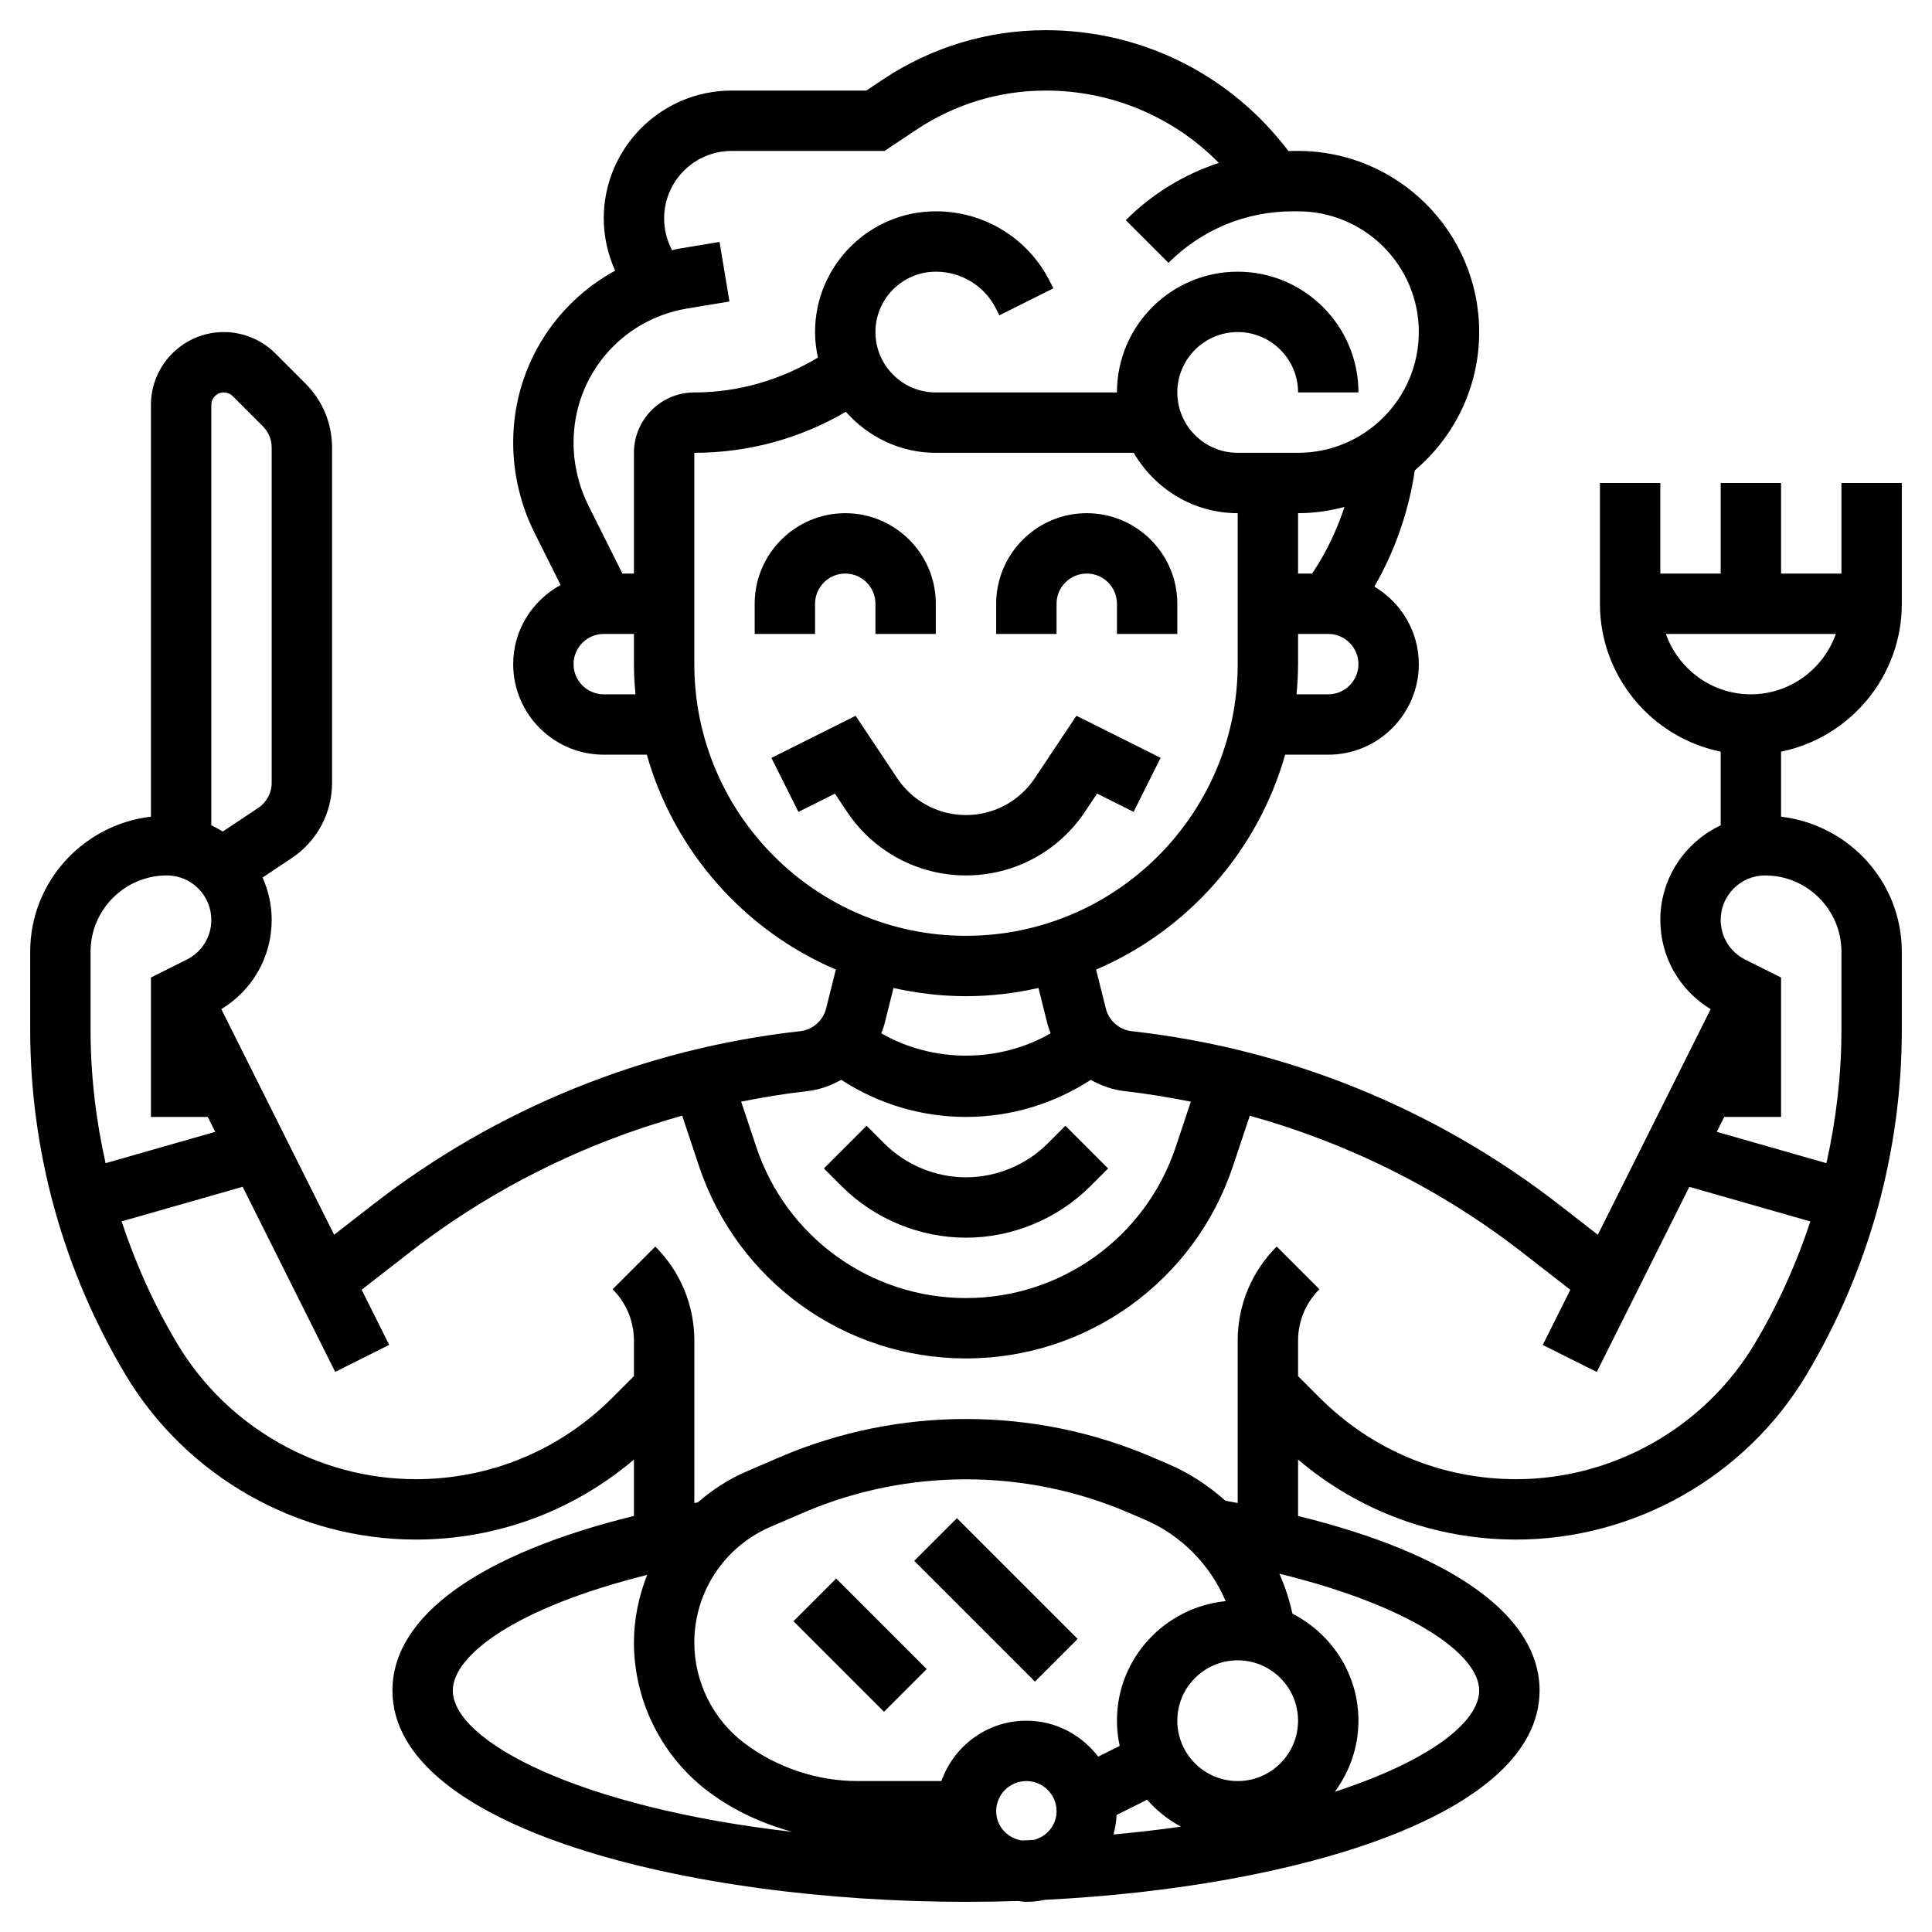 <svg id="_x33_0" enable-background="new 0 0 64 64" height="512" viewBox="0 0 64 64" width="512" xmlns="http://www.w3.org/2000/svg"><g><path d="m27.5 52.379h2v4.243h-2z" transform="matrix(.707 -.707 .707 .707 -30.19 36.115)"/><path d="m32 50.172h2v5.657h-2z" transform="matrix(.707 -.707 .707 .707 -27.811 38.858)"/><path d="m35.941 26.891.401-.602 1.21.605.895-1.789-2.79-1.395-1.38 2.07c-.508.764-1.36 1.22-2.277 1.22s-1.769-.456-2.277-1.219l-1.38-2.07-2.79 1.395.895 1.789 1.21-.605.401.602c.88 1.319 2.354 2.108 3.941 2.108s3.061-.789 3.941-2.109z"/><path d="m27 20c0-.551.448-1 1-1s1 .449 1 1v1h2v-1c0-1.654-1.346-3-3-3s-3 1.346-3 3v1h2z"/><path d="m35 20c0-.551.448-1 1-1s1 .449 1 1v1h2v-1c0-1.654-1.346-3-3-3s-3 1.346-3 3v1h2z"/><path d="m32 41c1.534 0 3.036-.622 4.121-1.707l.586-.586-1.414-1.414-.586.586c-.713.713-1.699 1.121-2.707 1.121s-1.994-.408-2.707-1.121l-.586-.586-1.414 1.414.586.586c1.085 1.085 2.587 1.707 4.121 1.707z"/><path d="m63 20v-4h-2v3h-2v-3h-2v3h-2v-3h-2v4c0 2.414 1.721 4.434 4 4.899v2.441c-1.178.556-2 1.746-2 3.133 0 1.225.635 2.329 1.667 2.957l-3.737 7.473-1.267-.985c-4.104-3.192-9.005-5.184-14.172-5.758-.413-.046-.758-.347-.859-.752l-.323-1.289c3.027-1.294 5.352-3.911 6.263-7.119h1.428c1.654 0 3-1.346 3-3 0-1.094-.595-2.043-1.472-2.568.683-1.187 1.139-2.496 1.339-3.851 1.302-1.101 2.133-2.745 2.133-4.581 0-3.309-2.691-6-6-6h-.172c-.048 0-.094.006-.142.007l-.181-.227c-1.922-2.403-4.789-3.78-7.865-3.78-1.925 0-3.789.564-5.391 1.632l-.552.368h-4.461c-2.336 0-4.236 1.9-4.236 4.236 0 .594.134 1.187.377 1.73-2.036 1.111-3.377 3.253-3.377 5.693 0 1.032.244 2.065.705 2.988l.866 1.732c-.931.509-1.571 1.487-1.571 2.621 0 1.654 1.346 3 3 3h1.426c.911 3.207 3.236 5.824 6.263 7.118l-.323 1.29c-.101.404-.445.705-.858.751-5.167.574-10.067 2.565-14.172 5.758l-1.267.985-3.737-7.473c1.033-.628 1.668-1.732 1.668-2.957 0-.5-.111-.973-.302-1.403l.966-.644c.837-.557 1.336-1.49 1.336-2.495v-11.101c0-.801-.313-1.555-.879-2.122l-.999-1c-.449-.449-1.071-.707-1.708-.707-1.331 0-2.414 1.083-2.414 2.414v13.639c-2.246.265-4 2.159-4 4.474v2.585c0 4.032 1.097 7.991 3.171 11.449 2.013 3.355 5.693 5.439 9.604 5.439 2.677 0 5.206-.939 7.225-2.65v1.867c-5.118 1.262-8 3.319-8 5.784 0 4.547 9.789 7 19 7 .572 0 1.146-.01 1.719-.028.094.008.185.027.281.027.212 0 .419-.023.619-.066 8.355-.417 16.381-2.817 16.381-6.934 0-2.471-2.882-4.523-8-5.782v-1.868c2.019 1.712 4.548 2.65 7.225 2.65 3.911 0 7.592-2.084 9.604-5.438 2.074-3.458 3.171-7.416 3.171-11.449v-2.585c0-2.316-1.754-4.209-4-4.474v-2.154c2.279-.466 4-2.486 4-4.9zm-7.816 1h5.631c-.414 1.161-1.514 2-2.816 2s-2.401-.839-2.815-2zm-11.184 2h-1.051c.03-.33.051-.662.051-1v-1h1c.552 0 1 .449 1 1s-.448 1-1 1zm-.496-4.059-.039.059h-.465v-2c.532 0 1.046-.076 1.538-.207-.251.757-.591 1.484-1.034 2.148zm-20.745-8.72 1.405-.234-.328-1.973-1.405.234c-.058.01-.11.032-.167.043l-.028-.055c-.154-.309-.236-.655-.236-1 0-1.233 1.003-2.236 2.236-2.236h5.066l1.056-.704c1.273-.848 2.752-1.296 4.282-1.296 2.181 0 4.227.866 5.736 2.397-1.149.378-2.204 1.016-3.083 1.896l1.414 1.414c1.101-1.101 2.564-1.707 4.121-1.707h.172c2.206 0 4 1.794 4 4s-1.794 4-4 4h-2c-1.103 0-2-.897-2-2s.897-2 2-2 2 .897 2 2h2c0-2.206-1.794-4-4-4s-4 1.794-4 4h-6c-1.103 0-2-.897-2-2s.897-2 2-2c.853 0 1.619.474 2 1.236l.105.211 1.789-.895-.105-.21c-.722-1.445-2.174-2.342-3.789-2.342-2.206 0-4 1.794-4 4 0 .291.035.572.094.846-1.239.742-2.634 1.154-4.094 1.154-1.103 0-2 .897-2 2v4h-.382l-1.124-2.248c-.323-.646-.494-1.37-.494-2.093 0-2.209 1.581-4.075 3.759-4.438zm-2.759 12.779c-.552 0-1-.449-1-1s.448-1 1-1h1v1c0 .338.021.67.051 1zm3-1v-7c1.782 0 3.498-.47 5.02-1.358.734.826 1.791 1.358 2.98 1.358h6.556c.694 1.19 1.97 2 3.444 2v5c0 4.962-4.037 9-9 9s-9-4.038-9-9zm9 11c.826 0 1.627-.099 2.401-.272l.291 1.165c.029.116.07.227.112.337-1.713.986-3.897.986-5.61 0 .042-.11.083-.22.112-.335l.292-1.166c.775.172 1.576.271 2.402.271zm-5.271 3.147c.409-.045.792-.181 1.137-.377 1.234.802 2.66 1.23 4.134 1.23s2.9-.428 4.134-1.229c.346.196.728.331 1.137.377.733.081 1.458.204 2.177.346l-.499 1.498c-.999 2.995-3.791 5.008-6.949 5.008s-5.95-2.013-6.949-5.009l-.499-1.498c.719-.142 1.444-.264 2.177-.346zm-19.315-23.147c.109 0 .216.044.293.121l1 1c.189.189.293.441.293.708v11.101c0 .335-.166.646-.445.832l-1.176.784c-.121-.077-.248-.145-.379-.207v-13.925c0-.228.186-.414.414-.414zm-4.414 18.528c0-1.394 1.134-2.528 2.528-2.528.812 0 1.472.661 1.472 1.472 0 .561-.312 1.065-.813 1.316l-1.187.594v4.618h1.882l.247.494-3.632 1.038c-.323-1.445-.497-2.925-.497-4.419zm30.843 29.44c-.474-.078-.843-.472-.843-.968 0-.552.448-1 1-1s1 .448 1 1c0 .464-.323.837-.752.95-.136.006-.268.014-.405.018zm3.144-.844 1.013-.506c.316.362.693.661 1.12.891-.707.104-1.459.188-2.233.261.056-.208.091-.423.1-.646zm4.013-1.124c-1.103 0-2-.897-2-2s.897-2 2-2 2 .897 2 2-.897 2-2 2zm-.399-5.96c-2.016.204-3.601 1.89-3.601 3.96 0 .287.033.566.091.836l-.712.356c-.549-.719-1.406-1.192-2.379-1.192-1.302 0-2.402.839-2.816 2h-2.772c-1.34 0-2.669-.443-3.742-1.247-1.046-.784-1.67-2.033-1.67-3.341 0-1.672.993-3.178 2.531-3.837l1.104-.475c3.41-1.461 7.32-1.461 10.727 0l.567.243c1.213.52 2.167 1.504 2.672 2.697zm-25.601 2.96c0-1.149 2.036-2.731 6.437-3.829-.275.703-.437 1.457-.437 2.241 0 1.934.924 3.781 2.471 4.94.828.622 1.779 1.057 2.775 1.33-7.079-.807-11.246-3.008-11.246-4.682zm34 0c0 1.07-1.708 2.354-4.782 3.354.486-.662.782-1.471.782-2.354 0-1.55-.894-2.881-2.186-3.545-.103-.457-.243-.901-.433-1.324 4.351 1.066 6.619 2.665 6.619 3.869zm9.114-11.467c-1.653 2.755-4.676 4.467-7.889 4.467-2.457 0-4.768-.957-6.505-2.694l-.72-.72v-1.172c0-.645.251-1.251.707-1.707l-1.414-1.414c-.834.834-1.293 1.942-1.293 3.121v5.375c-.135-.025-.268-.051-.405-.075-.556-.493-1.181-.91-1.876-1.208l-.567-.243c-3.91-1.676-8.392-1.676-12.304 0l-1.104.475c-.605.259-1.148.612-1.626 1.029-.04.007-.078.015-.117.023v-5.375c0-1.179-.459-2.287-1.293-3.121l-1.414 1.414c.455.455.706 1.062.706 1.706v1.172l-.72.72c-1.737 1.737-4.048 2.694-6.505 2.694-3.213 0-6.236-1.712-7.89-4.467-.773-1.289-1.388-2.657-1.856-4.073l4.009-1.146 3.066 6.132 1.789-.895-.913-1.827 1.583-1.231c2.697-2.098 5.77-3.625 9.035-4.535l.555 1.664c1.272 3.816 4.826 6.378 8.847 6.378s7.575-2.563 8.846-6.376l.555-1.664c3.265.91 6.338 2.436 9.035 4.535l1.583 1.231-.913 1.827 1.789.895 3.066-6.132 4.009 1.146c-.467 1.414-1.082 2.782-1.856 4.071zm2.886-13.005v2.585c0 1.493-.174 2.974-.497 4.419l-3.632-1.038.247-.494h1.882v-4.618l-1.187-.593c-.501-.251-.813-.756-.813-1.317 0-.811.66-1.472 1.472-1.472 1.394 0 2.528 1.134 2.528 2.528z"/></g></svg>